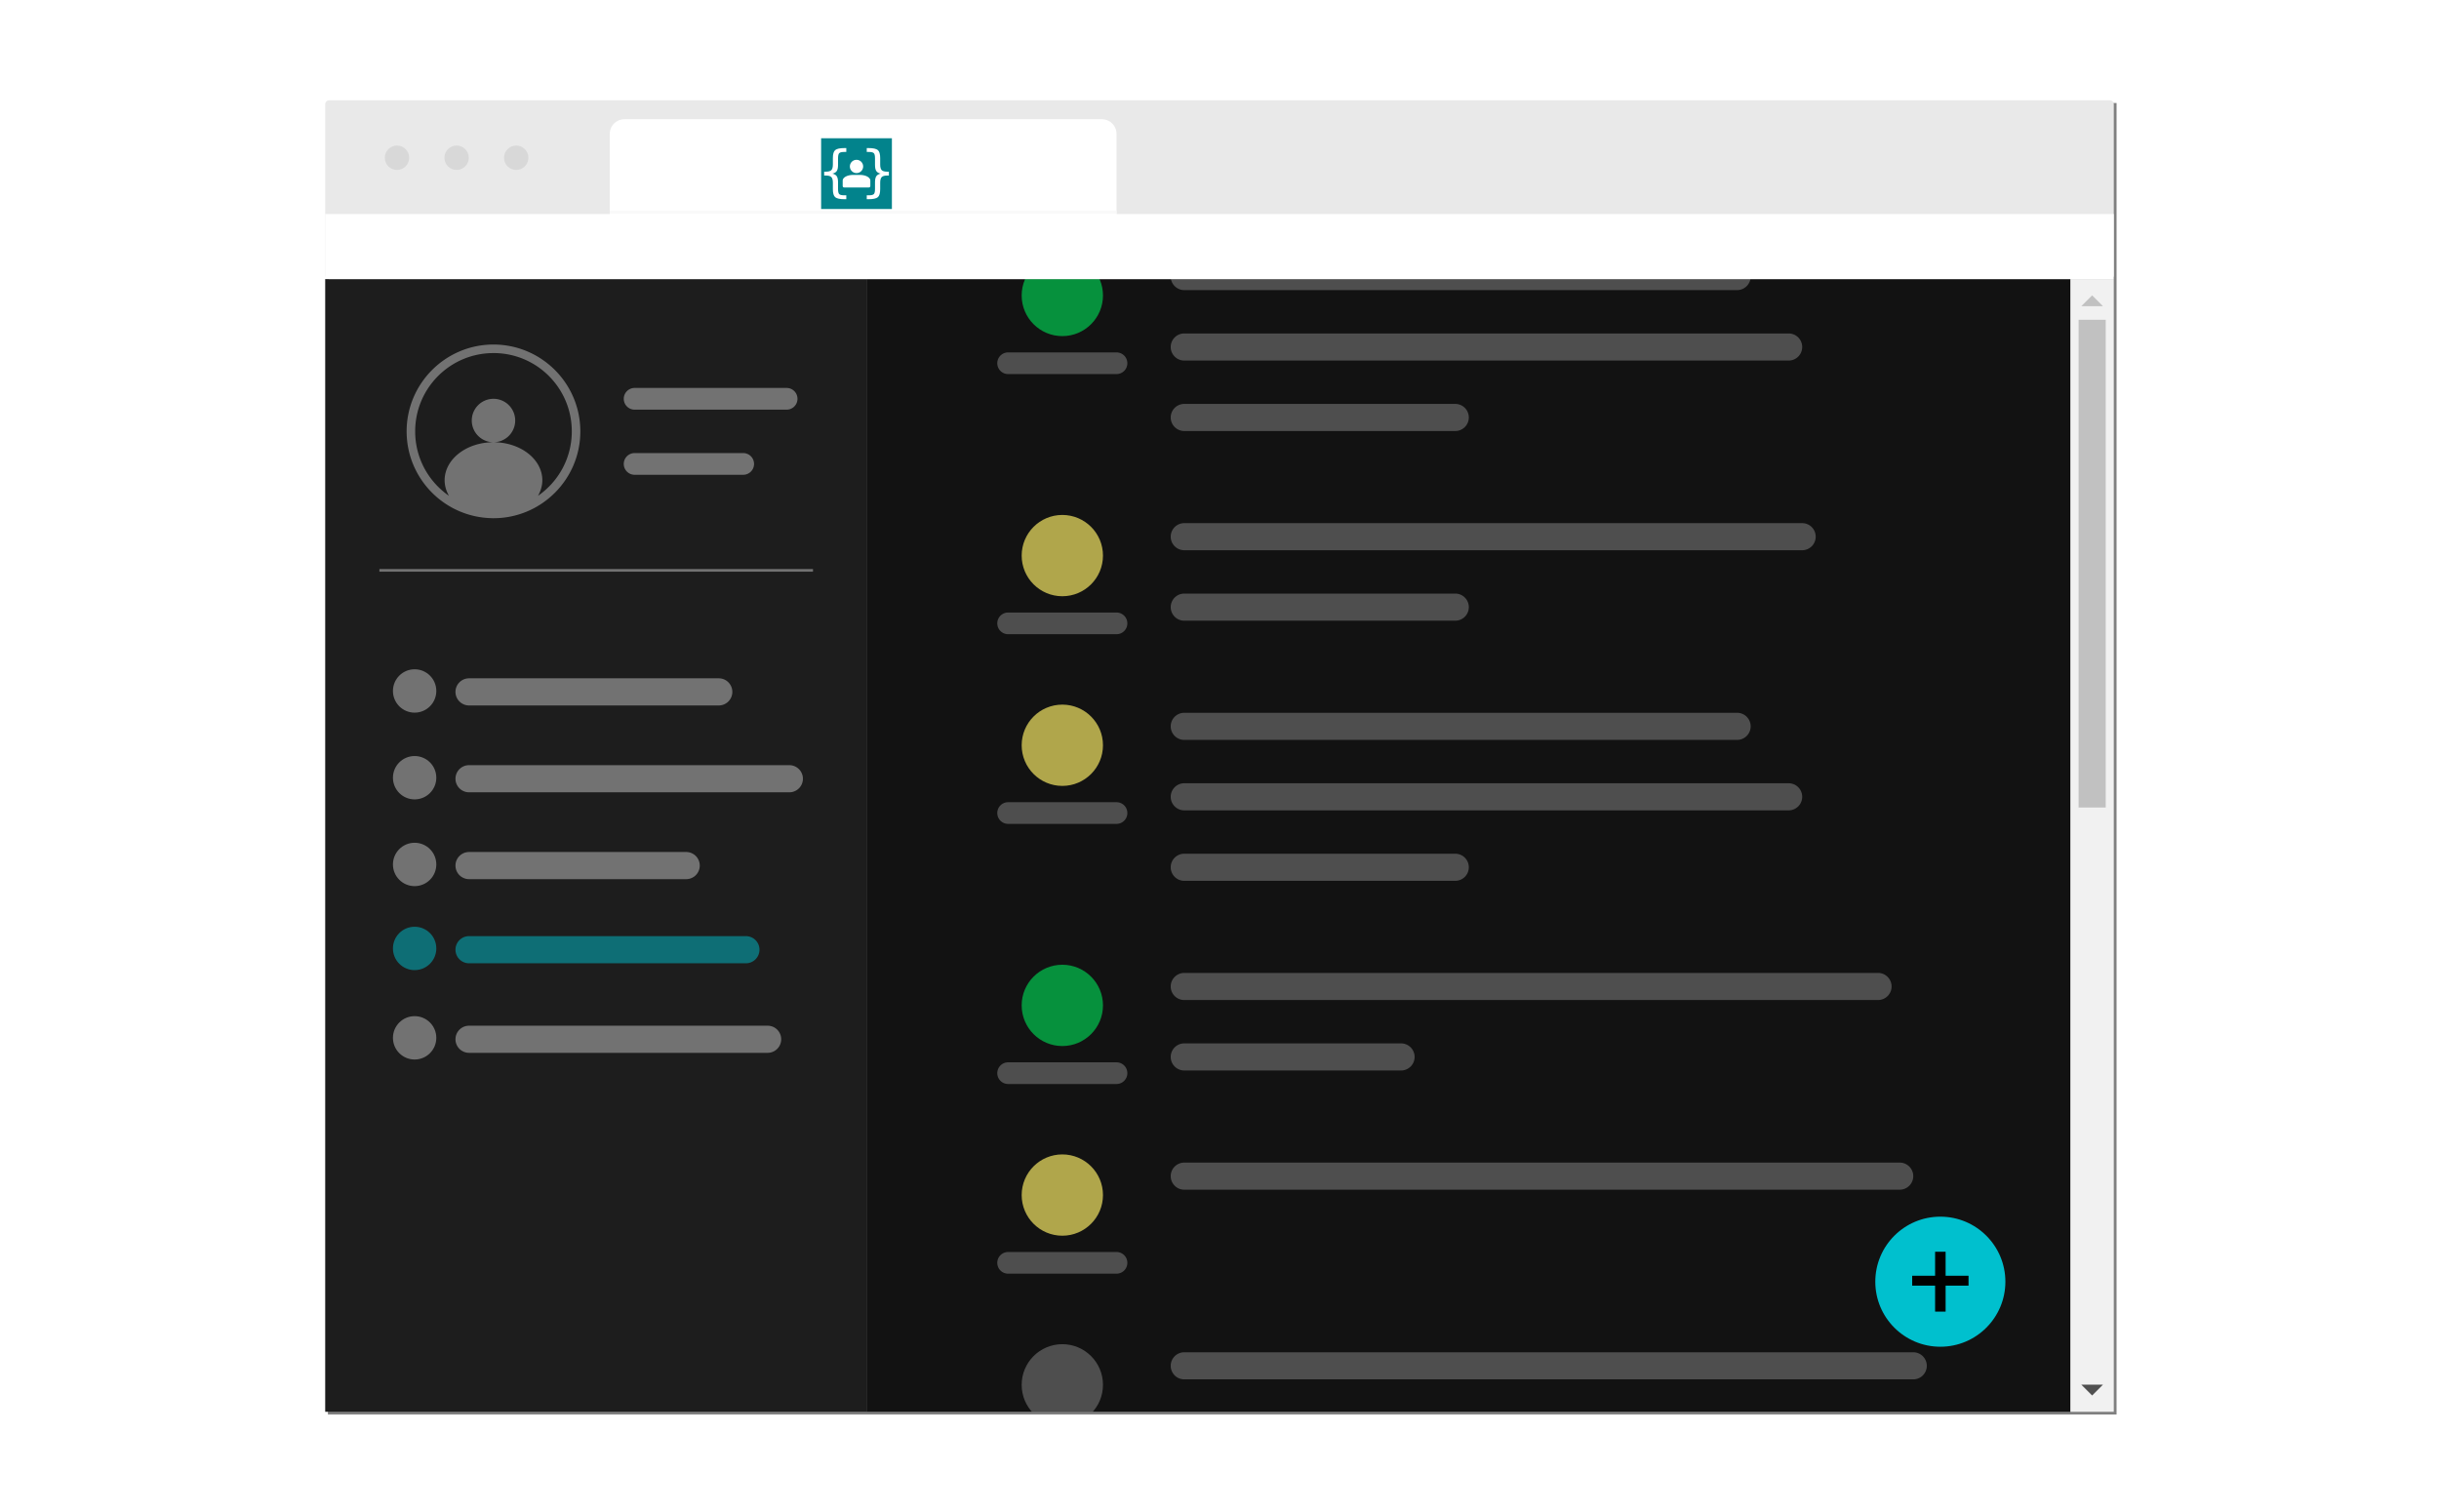 <svg xmlns="http://www.w3.org/2000/svg" height="558" width="900" version="1.1" viewBox="0 0 238.125 147.637">
 <defs>
  <clipPath id="clipPath6424" clipPathUnits="userSpaceOnUse">
   <rect style="opacity:.1;fill:#f00;paint-order:normal;fill-rule:evenodd" rx="120.94" ry="7.5598e-14" height="110.6" width="117.47" y="186.4" x="52.917"/>
  </clipPath>
  <filter id="filter5435" style="color-interpolation-filters:sRGB" height="1.017" width="1.012" y="-.009" x="-.006">
   <feGaussianBlur stdDeviation="0.454"/>
  </filter>
 </defs>
 <g transform="translate(0 -149.36)">
  <rect style="fill-rule:evenodd;paint-order:normal;filter:url(#filter5435);fill:#808080" rx="382.19" ry="1.2439e-13" height="128.06" width="174.63" y="159.42" x="32.015"/>
  <g transform="translate(31.75 -9.79)" clip-path="url(#clipPath6424)">
   <rect style="fill:#121212;paint-order:normal;fill-rule:evenodd" rx="120.94" ry="7.5598e-14" height="110.6" width="117.47" y="186.4" x="52.917"/>
   <g style="fill:#b3b3b3">
    <path style="fill:#b3b3b3;fill-opacity:.376;paint-order:normal;fill-rule:evenodd" d="m66.675 218.96a1.058 1.058 0 0 0 -1.058 1.058 1.058 1.058 0 0 0 1.058 1.058h10.583a1.058 1.058 0 0 0 1.058 -1.058 1.058 1.058 0 0 0 -1.058 -1.058h-5.292z"/>
    <path style="fill:#b3b3b3;fill-opacity:.376;paint-order:normal;fill-rule:evenodd" d="m83.873 217.11a1.323 1.323 0 0 0 -1.323 1.323 1.323 1.323 0 0 0 1.323 1.323h26.458a1.323 1.323 0 0 0 1.323 -1.323 1.323 1.323 0 0 0 -1.323 -1.323h-13.228z"/>
    <path style="fill:#b3b3b3;fill-opacity:.376;paint-order:normal;fill-rule:evenodd" d="m83.873 210.23a1.323 1.323 0 0 0 -1.323 1.323 1.323 1.323 0 0 0 1.323 1.323h60.325a1.323 1.323 0 0 0 1.323 -1.323 1.323 1.323 0 0 0 -1.323 -1.323h-30.162z"/>
    <path style="fill:#b3b3b3;fill-opacity:.376;paint-order:normal;fill-rule:evenodd" d="m66.675 262.88a1.058 1.058 0 0 0 -1.058 1.058 1.058 1.058 0 0 0 1.058 1.058h10.583a1.058 1.058 0 0 0 1.058 -1.058 1.058 1.058 0 0 0 -1.058 -1.058h-5.292z"/>
    <path style="fill:#b3b3b3;fill-opacity:.376;paint-order:normal;fill-rule:evenodd" d="m83.873 261.03a1.323 1.323 0 0 0 -1.323 1.323 1.323 1.323 0 0 0 1.323 1.323h21.166a1.323 1.323 0 0 0 1.323 -1.323 1.323 1.323 0 0 0 -1.323 -1.323h-10.584z"/>
    <path style="fill:#b3b3b3;fill-opacity:.376;paint-order:normal;fill-rule:evenodd" d="m83.873 254.15a1.323 1.323 0 0 0 -1.323 1.323 1.323 1.323 0 0 0 1.323 1.323h67.734a1.323 1.323 0 0 0 1.323 -1.323 1.323 1.323 0 0 0 -1.323 -1.323h-33.867z"/>
    <path style="fill:#b3b3b3;fill-opacity:.376;paint-order:normal;fill-rule:evenodd" d="m66.675 281.4a1.058 1.058 0 0 0 -1.058 1.058 1.058 1.058 0 0 0 1.058 1.058h10.583a1.058 1.058 0 0 0 1.058 -1.058 1.058 1.058 0 0 0 -1.058 -1.058h-5.292z"/>
    <path style="fill:#b3b3b3;fill-opacity:.376;paint-order:normal;fill-rule:evenodd" d="m83.873 272.67a1.323 1.323 0 0 0 -1.323 1.323 1.323 1.323 0 0 0 1.323 1.323h69.85a1.323 1.323 0 0 0 1.323 -1.323 1.323 1.323 0 0 0 -1.323 -1.323h-34.925z"/>
    <path style="fill:#b3b3b3;fill-opacity:.376;paint-order:normal;fill-rule:evenodd" d="m66.675 299.92a1.058 1.058 0 0 0 -1.058 1.058 1.058 1.058 0 0 0 1.058 1.058h10.583a1.058 1.058 0 0 0 1.058 -1.058 1.058 1.058 0 0 0 -1.058 -1.058h-5.292z"/>
    <path style="fill:#b3b3b3;fill-opacity:.376;paint-order:normal;fill-rule:evenodd" d="m83.873 298.07a1.323 1.323 0 0 0 -1.323 1.323 1.323 1.323 0 0 0 1.323 1.323h9.26a1.323 1.323 0 0 0 1.323 -1.323 1.323 1.323 0 0 0 -1.323 -1.323h-4.63z"/>
    <path style="fill:#b3b3b3;fill-opacity:.376;paint-order:normal;fill-rule:evenodd" d="m83.873 291.19a1.323 1.323 0 0 0 -1.323 1.323 1.323 1.323 0 0 0 1.323 1.323h71.172a1.323 1.323 0 0 0 1.323 -1.323 1.323 1.323 0 0 0 -1.323 -1.323h-35.586z"/>
    <path style="fill:#b3b3b3;fill-opacity:.376;paint-order:normal;fill-rule:evenodd" d="m66.675 193.56a1.058 1.058 0 0 0 -1.058 1.058 1.058 1.058 0 0 0 1.058 1.058h10.583a1.058 1.058 0 0 0 1.058 -1.058 1.058 1.058 0 0 0 -1.058 -1.058h-5.292z"/>
    <path style="fill:#b3b3b3;fill-opacity:.376;paint-order:normal;fill-rule:evenodd" d="m83.873 184.83a1.323 1.323 0 0 0 -1.323 1.323 1.323 1.323 0 0 0 1.323 1.323h53.976a1.323 1.323 0 0 0 1.323 -1.323 1.323 1.323 0 0 0 -1.323 -1.323h-26.988z"/>
    <path style="fill:#b3b3b3;fill-opacity:.376;paint-order:normal;fill-rule:evenodd" d="m83.873 198.59a1.323 1.323 0 0 0 -1.323 1.323 1.323 1.323 0 0 0 1.323 1.323h26.458a1.323 1.323 0 0 0 1.323 -1.323 1.323 1.323 0 0 0 -1.323 -1.323h-13.228z"/>
    <path style="fill:#b3b3b3;fill-opacity:.376;paint-order:normal;fill-rule:evenodd" d="m83.873 191.71a1.323 1.323 0 0 0 -1.323 1.323 1.323 1.323 0 0 0 1.323 1.323h59.007a1.323 1.323 0 0 0 1.323 -1.323 1.323 1.323 0 0 0 -1.323 -1.323h-29.501z"/>
    <path style="fill:#b3b3b3;fill-opacity:.376;paint-order:normal;fill-rule:evenodd" d="m66.675 237.48a1.058 1.058 0 0 0 -1.058 1.058 1.058 1.058 0 0 0 1.058 1.058h10.583a1.058 1.058 0 0 0 1.058 -1.058 1.058 1.058 0 0 0 -1.058 -1.058h-5.292z"/>
    <path style="fill:#b3b3b3;fill-opacity:.376;paint-order:normal;fill-rule:evenodd" d="m83.873 228.75a1.323 1.323 0 0 0 -1.323 1.323 1.323 1.323 0 0 0 1.323 1.323h53.976a1.323 1.323 0 0 0 1.323 -1.323 1.323 1.323 0 0 0 -1.323 -1.323h-26.988z"/>
    <path style="fill:#b3b3b3;fill-opacity:.376;paint-order:normal;fill-rule:evenodd" d="m83.873 242.51a1.323 1.323 0 0 0 -1.323 1.323 1.323 1.323 0 0 0 1.323 1.323h26.458a1.323 1.323 0 0 0 1.323 -1.323 1.323 1.323 0 0 0 -1.323 -1.323h-13.228z"/>
    <path style="fill:#b3b3b3;fill-opacity:.376;paint-order:normal;fill-rule:evenodd" d="m83.873 235.63a1.323 1.323 0 0 0 -1.323 1.323 1.323 1.323 0 0 0 1.323 1.323h59.007a1.323 1.323 0 0 0 1.323 -1.323 1.323 1.323 0 0 0 -1.323 -1.323h-29.501z"/>
    <circle cx="71.967" cy="294.37" r="3.969" style="fill:#b3b3b3;fill-opacity:.376;paint-order:normal;fill-rule:evenodd"/>
   </g>
   <g style="fill:#00d455;fill-opacity:.655" transform="translate(1.483)">
    <circle r="3.969" style="fill:#00d455;fill-opacity:.655;paint-order:normal;fill-rule:evenodd" cx="70.484" cy="257.32"/>
    <circle r="3.969" style="fill:#00d455;fill-opacity:.655;paint-order:normal;fill-rule:evenodd" cx="70.484" cy="188"/>
   </g>
   <g style="fill:#f5e663;fill-opacity:.695" transform="translate(1.483)">
    <circle r="3.969" style="fill:#f5e663;fill-opacity:.695;paint-order:normal;fill-rule:evenodd" cx="70.484" cy="213.4"/>
    <circle r="3.969" style="fill:#f5e663;fill-opacity:.695;paint-order:normal;fill-rule:evenodd" cx="70.484" cy="275.84"/>
    <circle r="3.969" style="fill:#f5e663;fill-opacity:.695;paint-order:normal;fill-rule:evenodd" cx="70.484" cy="231.92"/>
   </g>
  </g>
  <g transform="translate(31.75 -9.79)">
   <rect style="fill:#f1f1f1;paint-order:normal;fill-rule:evenodd" rx="62.814" ry="9.1554e-14" height="110.6" width="4.233" y="186.4" x="170.39"/>
   <rect style="fill:#c1c1c1;paint-order:normal;fill-rule:evenodd" transform="scale(1,-1)" rx="28.236" ry="9.1748e-13" height="47.625" width="2.646" y="-238" x="171.19"/>
   <path style="fill:#c1c1c1;paint-order:normal;fill-rule:evenodd" d="m172.51 187.99 1.058 1.058h-2.12z"/>
   <path style="fill:#505050;paint-order:normal;fill-rule:evenodd" d="m172.51 295.41 1.058-1.058h-2.12z"/>
  </g>
  <g transform="translate(31.75 -9.79)">
   <rect style="fill:#1d1d1d;paint-order:normal;fill-rule:evenodd" rx="54.478" ry="7.5598e-14" height="110.6" width="52.917" y="186.4" x="2.2461e-15"/>
   <g transform="translate(-3.175 -1.852)">
    <path d="m53 308a5 5 0 0 0 -5 5 5 5 0 0 0 5 5h102a5 5 0 0 0 5 -5 5 5 0 0 0 -5 -5h-51z" style="fill:#00c0ce;fill-opacity:.5;paint-order:normal;fill-rule:evenodd" transform="matrix(.265 0 0 .265 3.175 170.79)"/>
    <circle cx="11.906" cy="228.47" r="2.117" style="fill:#fff;fill-opacity:.376;paint-order:normal;fill-rule:evenodd"/>
    <circle cx="11.906" cy="236.94" r="2.117" style="fill:#fff;fill-opacity:.376;paint-order:normal;fill-rule:evenodd"/>
    <circle cx="11.906" cy="245.41" r="2.117" style="fill:#fff;fill-opacity:.376;paint-order:normal;fill-rule:evenodd"/>
    <circle cx="11.906" cy="262.34" r="2.117" style="fill:#fff;fill-opacity:.376;paint-order:normal;fill-rule:evenodd"/>
    <path d="m53 213a5 5 0 0 0 -5 5 5 5 0 0 0 5 5h92a5 5 0 0 0 5 -5 5 5 0 0 0 -5 -5h-46z" style="fill:#fff;fill-opacity:.376;paint-order:normal;fill-rule:evenodd" transform="matrix(.265 0 0 .265 3.175 170.79)"/>
    <path d="m53 245a5 5 0 0 0 -5 5 5 5 0 0 0 5 5h118a5 5 0 0 0 5 -5 5 5 0 0 0 -5 -5h-59z" style="fill:#fff;fill-opacity:.376;paint-order:normal;fill-rule:evenodd" transform="matrix(.265 0 0 .265 3.175 170.79)"/>
    <path d="m53 277a5 5 0 0 0 -5 5 5 5 0 0 0 5 5h80a5 5 0 0 0 5 -5 5 5 0 0 0 -5 -5h-40z" style="fill:#fff;fill-opacity:.376;paint-order:normal;fill-rule:evenodd" transform="matrix(.265 0 0 .265 3.175 170.79)"/>
    <path d="m53 341a5 5 0 0 0 -5 5 5 5 0 0 0 5 5h110a5 5 0 0 0 5 -5 5 5 0 0 0 -5 -5h-55z" style="fill:#fff;fill-opacity:.376;paint-order:normal;fill-rule:evenodd" transform="matrix(.265 0 0 .265 3.175 170.79)"/>
    <circle cx="11.906" cy="253.61" r="2.117" style="fill:#00c0ce;fill-opacity:.5;paint-order:normal;fill-rule:evenodd"/>
   </g>
   <rect style="fill:#fff;fill-opacity:.376;paint-order:normal;fill-rule:evenodd" rx="66.644" ry="3.5316e-14" height=".265" width="42.333" y="214.71" x="5.292"/>
   <g transform="translate(-1.058)">
    <path d="m114 130a4 4 0 0 0 -4 4 4 4 0 0 0 4 4h40a4 4 0 0 0 4 -4 4 4 0 0 0 -4 -4h-20z" style="fill:#fff;fill-opacity:.376;paint-order:normal;fill-rule:evenodd" transform="matrix(.265 0 0 .265 1.058 168.94)"/>
    <path d="m114 106a4 4 0 0 0 -4 4 4 4 0 0 0 4 4h56a4 4 0 0 0 4 -4 4 4 0 0 0 -4 -4h-28z" style="fill:#fff;fill-opacity:.376;paint-order:normal;fill-rule:evenodd" transform="matrix(.265 0 0 .265 1.058 168.94)"/>
   </g>
   <path d="m62.004 90c-17.655 0-32.004 14.35-32.004 32 0 17.226 13.663 31.291 30.727 31.963 0.02 0.001 0.039 0.001 0.059 0.002a18 14 0 0 0 1.214 0.04 18 14 0 0 0 0.109 -0.004c17.605-0.058 31.889-14.375 31.889-31.994 0-17.654-14.34-32.002-31.994-32.002zm0 3.147c15.952 0 28.848 12.903 28.848 28.855 0 9.863-4.933 18.551-12.467 23.752a18 14 0 0 0 1.615 -5.75 18 14 0 0 0 -18 -14 18 14 0 0 0 -18 14 18 14 0 0 0 1.602 5.742c-7.525-5.202-12.453-13.885-12.453-23.74 0-15.952 12.903-28.855 28.855-28.855zm-0.004 32.854a8 8 0 0 0 8 -8 8 8 0 0 0 -8 -8 8 8 0 0 0 -8 8 8 8 0 0 0 8 8z" style="color-rendering:auto;text-decoration-color:#000000;color:#000000;font-variant-numeric:normal;shape-rendering:auto;solid-color:#000000;text-decoration-line:none;fill:#fff;fill-rule:evenodd;font-variant-position:normal;mix-blend-mode:normal;fill-opacity:.376;font-feature-settings:normal;shape-padding:0;font-variant-alternates:normal;text-indent:0;font-variant-ligatures:normal;dominant-baseline:auto;font-variant-caps:normal;image-rendering:auto;white-space:normal;text-decoration-style:solid;text-orientation:mixed;isolation:auto;paint-order:normal;text-transform:none" transform="matrix(.265 0 0 .265 0 168.94)"/>
  </g>
  <g transform="translate(31.75 -9.79)">
   <rect style="stroke-linejoin:round;fill-rule:evenodd;paint-order:normal;stroke:#e9e9e9;stroke-width:.774;fill:#e9e9e9" rx="52.869" ry="6.3054e-15" height="16.689" width="173.85" y="169.33" x=".387"/>
   <g transform="matrix(1.321 0 0 1.321 .159 -54.178)">
    <circle cx="5.186" cy="173.15" r=".901" style="fill:#d8d8d8;paint-order:normal;fill-rule:evenodd"/>
    <circle cx="9.591" cy="173.15" r=".901" style="fill:#d8d8d8;paint-order:normal;fill-rule:evenodd"/>
    <circle cx="13.996" cy="173.15" r=".901" style="fill:#d8d8d8;paint-order:normal;fill-rule:evenodd"/>
   </g>
   <rect style="stroke-linejoin:round;fill-rule:evenodd;paint-order:normal;stroke:#fff;stroke-width:2.855;fill:#fff" rx="13.978" ry="1.2872e-14" height="10.374" width="46.622" y="172.22" x="29.209"/>
   <g transform="matrix(.051 0 0 .051 48.419 172.65)">
    <rect style="stroke-width:0;fill:#02838c;fill-rule:evenodd" rx="35.564" ry="1.0981e-13" height="135.47" width="135.47" y="0" x="0"/>
    <path d="m61.119 70.203a19.844 10.848 0 0 0 -19.844 10.848v10.319a2.822 2.822 0 0 0 2.822 2.822h47.272a2.822 2.822 0 0 0 2.822 -2.822v-10.32a19.844 10.848 0 0 0 -19.843 -10.847h-6.614z" style="stroke-width:.258;fill:#fff;fill-rule:evenodd"/>
    <path d="m80.434 53.975a12.7 12.7 0 0 1 -12.7 12.701 12.7 12.7 0 0 1 -12.701 -12.701 12.7 12.7 0 0 1 12.701 -12.7 12.7 12.7 0 0 1 12.7 12.7z" style="stroke-width:.171;fill:#fff;fill-rule:evenodd"/>
    <g aria-label="{" style="fill:#fff" transform="matrix(.989 0 0 .957 1.997 .098)">
     <path d="m46.686 114.04v7.795h-3.356q-13.479 0-18.08-4.006-4.547-4.006-4.547-15.969v-12.933q0-8.174-2.923-11.314-2.923-3.14-10.61-3.14h-3.303v-7.741h3.302q7.741 0 10.61-3.086 2.923-3.14 2.923-11.205v-12.991q0-11.963 4.547-15.915 4.601-4.006 18.08-4.006h3.356v7.741h-3.68q-7.633 0-9.96 2.382t-2.328 10.014v13.425q0 8.499-2.49 12.342-2.436 3.843-8.39 5.197 6.009 1.462 8.445 5.305 2.436 3.843 2.436 12.288v13.425q0 7.633 2.328 10.014 2.328 2.382 9.96 2.382z" style="stroke-width:.831;fill:#fff"/>
    </g>
    <g aria-label="{" style="fill:#fff" transform="matrix(-.989 0 0 .957 5.126 .098)">
     <path d="m-83.129 114.04v7.795h-3.356q-13.479 0-18.08-4.006-4.547-4.006-4.547-15.969v-12.933q0-8.174-2.923-11.314-2.923-3.14-10.61-3.14h-3.302v-7.741h3.302q7.741 0 10.61-3.086 2.923-3.14 2.923-11.205v-12.991q0-11.963 4.547-15.915 4.601-4.006 18.08-4.006h3.356v7.741h-3.681q-7.633 0-9.96 2.382t-2.328 10.014v13.425q0 8.499-2.49 12.342-2.436 3.843-8.39 5.197 6.009 1.462 8.445 5.305 2.436 3.843 2.436 12.288v13.425q0 7.633 2.328 10.014 2.328 2.382 9.96 2.382z" style="stroke-width:.831;fill:#fff"/>
    </g>
   </g>
   <rect style="fill:#f9f9f9;paint-order:normal;fill-rule:evenodd" rx="118.24" ry="4.0614e-15" height=".348" width="49.477" y="179.71" x="27.781"/>
   <rect style="fill:#fff;paint-order:normal;fill-rule:evenodd" rx="34.438" ry="1.6668e-15" height="6.35" width="174.62" y="180.05" x="-1.7764e-15"/>
  </g>
  <g transform="translate(31.75 -9.79)">
   <circle r="6.35" style="fill:#00c0ce;paint-order:normal;fill-rule:evenodd" cx="157.69" cy="284.3"/>
   <g aria-label="+" transform="translate(54.914 48.479)">
    <path style="stroke-width:.265" d="m103.29 235.24h2.238v0.965h-2.238v2.536h-1.025v-2.536h-2.238v-0.965h2.238v-2.343h1.025z"/>
   </g>
  </g>
 </g>
</svg>
